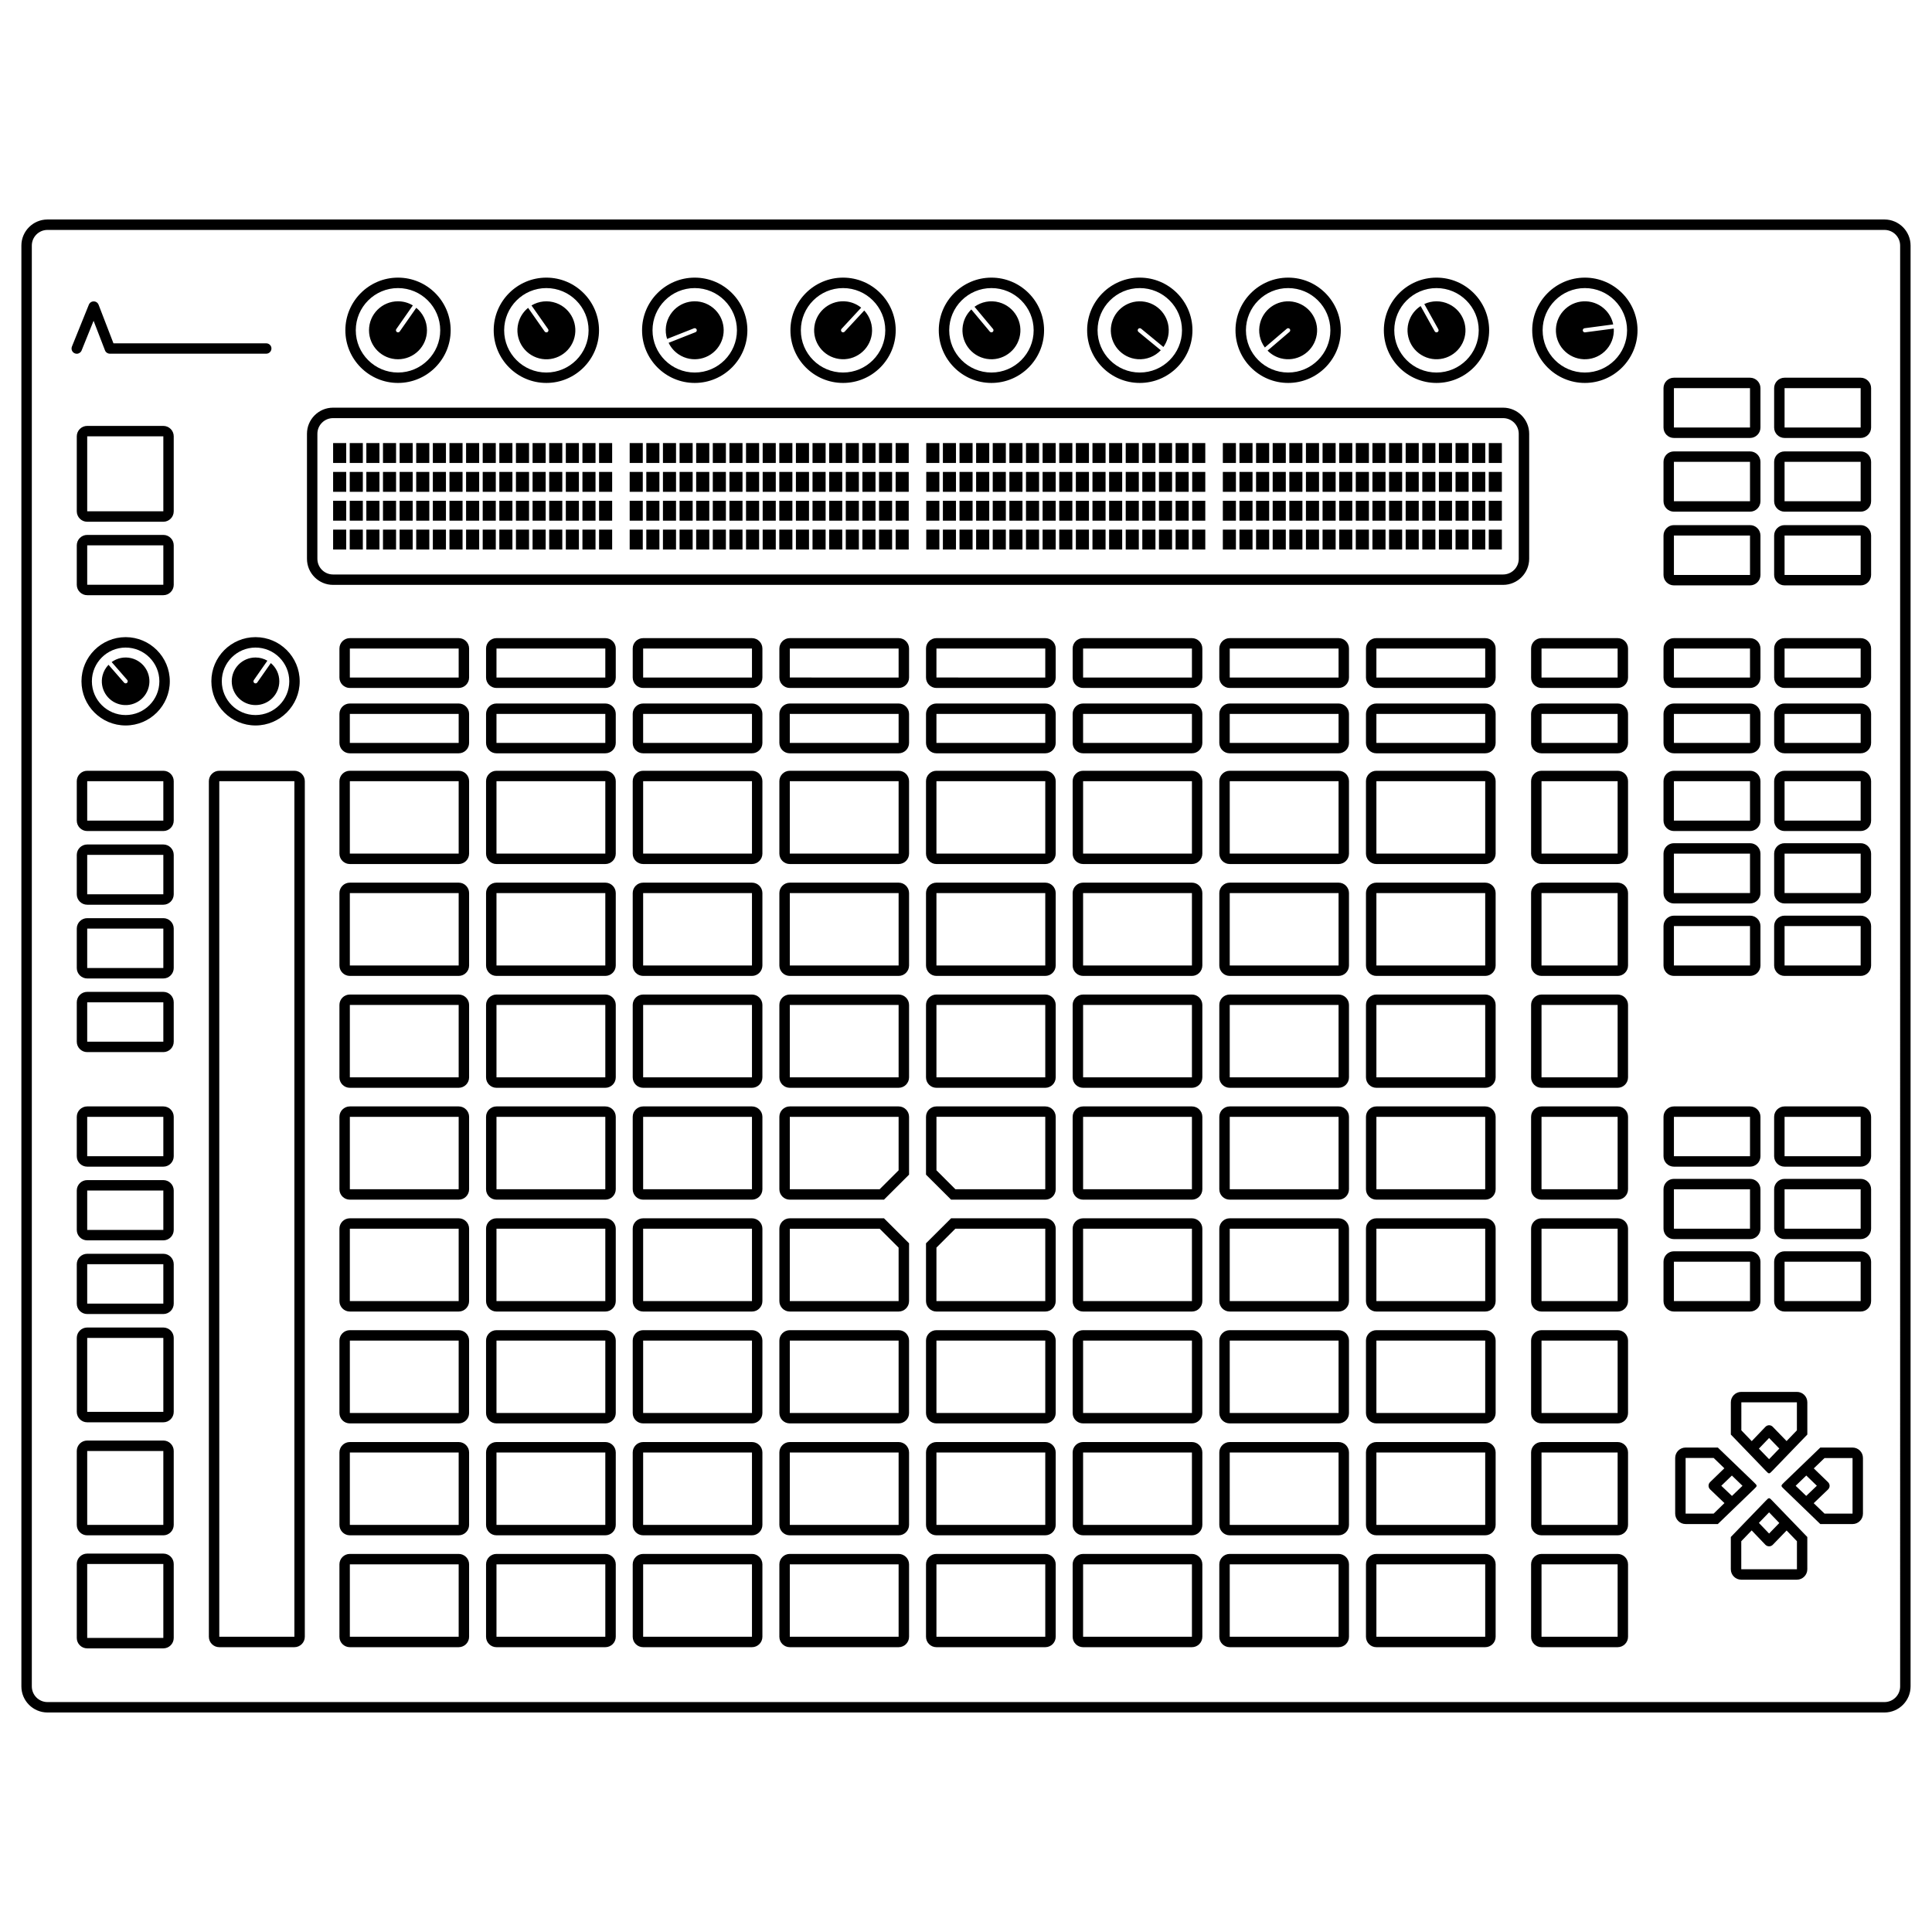 <svg height='300px' width='300px'  fill="#000000" xmlns="http://www.w3.org/2000/svg" xmlns:xlink="http://www.w3.org/1999/xlink" version="1.1" x="0px" y="0px" viewBox="0 0 100 100" enable-background="new 0 0 100 100" xml:space="preserve"><path d="M97.542,88.638H2.457c-0.744,0-1.35-0.605-1.35-1.35V12.711c0-0.745,0.606-1.35,1.35-1.35h95.084  c0.744,0,1.35,0.605,1.35,1.35v74.577C98.891,88.032,98.286,88.638,97.542,88.638L97.542,88.638z M2.457,11.901  c-0.447,0-0.81,0.363-0.81,0.81v74.577c0,0.447,0.363,0.811,0.81,0.811h95.084c0.446,0,0.81-0.363,0.81-0.811V12.711  c0-0.447-0.363-0.81-0.81-0.81H2.457L2.457,11.901z M77.8,30.273H17.238c-0.743,0-1.349-0.605-1.349-1.349v-6.473  c0-0.744,0.606-1.35,1.349-1.35H77.8c0.743,0,1.35,0.605,1.35,1.35v6.473C79.149,29.668,78.543,30.273,77.8,30.273L77.8,30.273z   M17.238,21.642c-0.446,0-0.81,0.363-0.81,0.81v6.473c0,0.446,0.363,0.81,0.81,0.81H77.8c0.446,0,0.81-0.363,0.81-0.81v-6.473  c0-0.447-0.363-0.81-0.81-0.81H17.238L17.238,21.642z M51.316,19.821c-1.502,0-2.725-1.223-2.725-2.726  c0-1.502,1.223-2.725,2.725-2.725c1.503,0,2.725,1.223,2.725,2.725C54.041,18.598,52.819,19.821,51.316,19.821L51.316,19.821z   M51.316,14.911c-1.205,0-2.185,0.98-2.185,2.185c0,1.206,0.98,2.186,2.185,2.186s2.186-0.98,2.186-2.186  C53.502,15.891,52.521,14.911,51.316,14.911L51.316,14.911z M51.71,15.648c-0.454-0.123-0.915-0.024-1.269,0.23l0.958,1.148  c0.038,0.045,0.031,0.113-0.015,0.152c-0.02,0.017-0.043,0.025-0.068,0.025c-0.031,0-0.062-0.013-0.083-0.039l-0.957-1.147  c-0.189,0.183-0.334,0.415-0.407,0.686c-0.217,0.8,0.255,1.623,1.055,1.84c0.799,0.217,1.623-0.256,1.84-1.055  S52.509,15.866,51.71,15.648z M43.637,19.821c-1.503,0-2.725-1.223-2.725-2.726c0-1.502,1.222-2.725,2.725-2.725  c1.502,0,2.725,1.223,2.725,2.725C46.363,18.598,45.139,19.821,43.637,19.821L43.637,19.821z M43.637,14.911  c-1.205,0-2.185,0.98-2.185,2.185c0,1.206,0.979,2.186,2.185,2.186c1.205,0,2.185-0.98,2.185-2.186  C45.822,15.891,44.842,14.911,43.637,14.911L43.637,14.911z M44.733,16.072l-1.016,1.096c-0.021,0.023-0.05,0.035-0.079,0.035  c-0.026,0-0.053-0.01-0.073-0.029c-0.044-0.041-0.047-0.109-0.006-0.153l1.016-1.096c-0.205-0.164-0.453-0.278-0.731-0.317  c-0.82-0.113-1.578,0.461-1.691,1.281c-0.113,0.821,0.46,1.578,1.281,1.691s1.577-0.46,1.691-1.281  C45.187,16.835,45.03,16.391,44.733,16.072z M35.959,19.821c-1.503,0-2.726-1.223-2.726-2.726c0-1.502,1.223-2.725,2.726-2.725  c1.502,0,2.725,1.223,2.725,2.725C38.684,18.598,37.461,19.821,35.959,19.821L35.959,19.821z M35.959,14.911  c-1.206,0-2.185,0.98-2.185,2.185c0,1.206,0.979,2.186,2.185,2.186c1.204,0,2.185-0.98,2.185-2.186  C38.143,15.891,37.163,14.911,35.959,14.911L35.959,14.911z M36.786,15.845c-0.69-0.458-1.622-0.268-2.078,0.422  c-0.259,0.392-0.311,0.861-0.18,1.276l1.391-0.549c0.055-0.022,0.119,0.006,0.14,0.061c0.022,0.056-0.005,0.119-0.061,0.14  l-1.39,0.549c0.113,0.236,0.289,0.446,0.522,0.601c0.69,0.458,1.622,0.269,2.078-0.422C37.666,17.233,37.477,16.302,36.786,15.845z   M28.279,19.821c-1.501,0-2.725-1.223-2.725-2.726c0-1.502,1.223-2.725,2.725-2.725c1.503,0,2.726,1.223,2.726,2.725  C31.005,18.598,29.782,19.821,28.279,19.821L28.279,19.821z M28.279,14.911c-1.204,0-2.184,0.98-2.184,2.185  c0,1.206,0.98,2.186,2.184,2.186c1.206,0,2.186-0.98,2.186-2.186C30.465,15.891,29.485,14.911,28.279,14.911L28.279,14.911z   M28.793,15.687c-0.442-0.161-0.909-0.101-1.283,0.123l0.859,1.225c0.034,0.048,0.022,0.116-0.026,0.15  c-0.019,0.014-0.042,0.02-0.062,0.02c-0.034,0-0.068-0.016-0.089-0.046l-0.857-1.224c-0.204,0.166-0.367,0.385-0.463,0.649  c-0.284,0.778,0.118,1.639,0.896,1.922c0.778,0.284,1.639-0.118,1.922-0.896C29.972,16.83,29.571,15.97,28.793,15.687z M20.6,19.821  c-1.502,0-2.724-1.223-2.724-2.726c0-1.502,1.222-2.725,2.724-2.725c1.503,0,2.726,1.223,2.726,2.725  C23.326,18.598,22.103,19.821,20.6,19.821L20.6,19.821z M20.6,14.911c-1.204,0-2.185,0.98-2.185,2.185  c0,1.206,0.98,2.186,2.185,2.186c1.206,0,2.186-0.98,2.186-2.186C22.786,15.891,21.806,14.911,20.6,14.911L20.6,14.911z   M21.547,15.932l-0.857,1.225c-0.022,0.03-0.055,0.046-0.089,0.046c-0.021,0-0.042-0.006-0.062-0.019  c-0.048-0.035-0.061-0.102-0.026-0.151l0.856-1.225c-0.226-0.135-0.487-0.213-0.769-0.213c-0.828,0-1.5,0.671-1.5,1.5  c0,0.829,0.672,1.5,1.5,1.5c0.829,0,1.5-0.671,1.5-1.5C22.1,16.626,21.885,16.207,21.547,15.932z M13.226,37.55  c-1.26,0-2.286-1.024-2.286-2.286c0-1.26,1.025-2.286,2.286-2.286c1.262,0,2.286,1.026,2.286,2.286  C15.512,36.525,14.488,37.55,13.226,37.55L13.226,37.55z M13.226,33.518c-0.962,0-1.746,0.784-1.746,1.746  c0,0.963,0.783,1.747,1.746,1.747c0.963,0,1.747-0.784,1.747-1.747C14.973,34.302,14.19,33.518,13.226,33.518L13.226,33.518z   M14.018,34.321l-0.703,1.005c-0.021,0.031-0.055,0.046-0.089,0.046c-0.021,0-0.042-0.006-0.062-0.02  c-0.048-0.034-0.061-0.102-0.026-0.15l0.702-1.004c-0.181-0.105-0.39-0.166-0.614-0.166c-0.68,0-1.231,0.552-1.231,1.232  s0.551,1.231,1.231,1.231c0.681,0,1.231-0.551,1.231-1.231C14.458,34.885,14.287,34.547,14.018,34.321z M6.503,37.55  c-1.26,0-2.286-1.024-2.286-2.286c0-1.26,1.026-2.286,2.286-2.286c1.261,0,2.286,1.026,2.286,2.286  C8.789,36.525,7.764,37.55,6.503,37.55L6.503,37.55z M6.503,33.518c-0.963,0-1.747,0.784-1.747,1.746  c0,0.963,0.784,1.747,1.747,1.747c0.962,0,1.746-0.784,1.746-1.747C8.249,34.302,7.466,33.518,6.503,33.518L6.503,33.518z   M6.802,34.069c-0.369-0.092-0.738-0.008-1.023,0.199l0.806,0.925c0.039,0.045,0.034,0.113-0.011,0.152  c-0.02,0.018-0.045,0.026-0.07,0.026c-0.03,0-0.06-0.013-0.081-0.037L5.617,34.41c-0.146,0.15-0.255,0.339-0.31,0.556  c-0.165,0.66,0.237,1.329,0.897,1.493c0.659,0.165,1.329-0.237,1.493-0.896C7.863,34.903,7.462,34.234,6.802,34.069z M58.995,19.821  c-1.502,0-2.725-1.223-2.725-2.726c0-1.502,1.223-2.725,2.725-2.725c1.503,0,2.726,1.223,2.726,2.725  C61.72,18.598,60.498,19.821,58.995,19.821L58.995,19.821z M58.995,14.911c-1.204,0-2.185,0.98-2.185,2.185  c0,1.206,0.98,2.186,2.185,2.186c1.205,0,2.185-0.98,2.185-2.186C61.179,15.891,60.2,14.911,58.995,14.911L58.995,14.911z   M59.112,15.601c-0.826-0.065-1.547,0.552-1.612,1.379c-0.063,0.826,0.553,1.547,1.379,1.611c0.469,0.036,0.903-0.147,1.203-0.462  l-1.155-0.95c-0.046-0.038-0.053-0.105-0.015-0.152c0.037-0.046,0.106-0.053,0.152-0.015l1.154,0.949  c0.151-0.214,0.25-0.469,0.271-0.749C60.555,16.387,59.937,15.665,59.112,15.601z M66.675,19.821c-1.503,0-2.726-1.223-2.726-2.726  c0-1.502,1.223-2.725,2.726-2.725s2.724,1.223,2.724,2.725C69.398,18.598,68.177,19.821,66.675,19.821L66.675,19.821z   M66.675,14.911c-1.205,0-2.186,0.98-2.186,2.185c0,1.206,0.98,2.186,2.186,2.186c1.204,0,2.185-0.98,2.185-2.186  C68.859,15.891,67.879,14.911,66.675,14.911L66.675,14.911z M67.05,15.644c-0.802-0.208-1.62,0.275-1.827,1.077  c-0.117,0.455-0.014,0.915,0.246,1.265l1.136-0.972c0.045-0.039,0.113-0.034,0.151,0.012c0.04,0.044,0.033,0.113-0.011,0.151  l-1.136,0.971c0.184,0.187,0.418,0.329,0.689,0.399c0.802,0.207,1.62-0.275,1.827-1.077C68.334,16.669,67.851,15.851,67.05,15.644z   M74.353,19.821c-1.503,0-2.725-1.223-2.725-2.726c0-1.502,1.222-2.725,2.725-2.725c1.502,0,2.725,1.223,2.725,2.725  C77.078,18.598,75.855,19.821,74.353,19.821L74.353,19.821z M74.353,14.911c-1.206,0-2.186,0.98-2.186,2.185  c0,1.206,0.979,2.186,2.186,2.186c1.204,0,2.186-0.98,2.186-2.186C76.539,15.891,75.557,14.911,74.353,14.911L74.353,14.911z   M75.009,15.747c-0.422-0.206-0.894-0.194-1.288-0.01l0.727,1.306c0.029,0.052,0.011,0.118-0.042,0.146  c-0.016,0.01-0.034,0.014-0.052,0.014c-0.037,0-0.075-0.02-0.095-0.056l-0.727-1.305c-0.22,0.143-0.405,0.344-0.528,0.597  c-0.362,0.745-0.052,1.643,0.693,2.004c0.745,0.363,1.643,0.052,2.005-0.692C76.064,17.007,75.754,16.109,75.009,15.747z   M82.032,19.821c-1.503,0-2.725-1.223-2.725-2.726c0-1.502,1.222-2.725,2.725-2.725c1.502,0,2.726,1.223,2.726,2.725  C84.758,18.598,83.534,19.821,82.032,19.821L82.032,19.821z M82.032,14.911c-1.205,0-2.186,0.98-2.186,2.185  c0,1.206,0.98,2.186,2.186,2.186s2.185-0.98,2.185-2.186C84.217,15.891,83.237,14.911,82.032,14.911L82.032,14.911z M82.032,17.204  c-0.053,0-0.1-0.04-0.107-0.094c-0.008-0.059,0.034-0.113,0.093-0.121l1.481-0.197c-0.053-0.257-0.172-0.503-0.362-0.71  c-0.559-0.611-1.508-0.652-2.118-0.091c-0.61,0.559-0.651,1.508-0.092,2.118s1.508,0.652,2.119,0.092  c0.346-0.317,0.509-0.761,0.483-1.195l-1.483,0.196C82.041,17.203,82.036,17.204,82.032,17.204z M13.781,17.771H5.873l-0.77-1.998  c0-0.001-0.001-0.003-0.002-0.004c-0.004-0.01-0.009-0.019-0.014-0.028c-0.003-0.006-0.006-0.013-0.011-0.02  c-0.005-0.008-0.011-0.014-0.017-0.021s-0.01-0.014-0.016-0.02c-0.006-0.006-0.013-0.011-0.02-0.017  c-0.007-0.005-0.013-0.011-0.021-0.017c-0.006-0.005-0.013-0.007-0.02-0.011c-0.009-0.005-0.018-0.01-0.026-0.014  c-0.002-0.001-0.003-0.001-0.004-0.002c-0.006-0.002-0.012-0.003-0.018-0.005c-0.01-0.003-0.019-0.006-0.029-0.008  c-0.009-0.002-0.017-0.002-0.025-0.003s-0.017-0.002-0.026-0.002c-0.01,0-0.019,0.001-0.028,0.001  c-0.008,0.001-0.017,0.001-0.024,0.003c-0.01,0.001-0.02,0.005-0.029,0.007c-0.006,0.002-0.012,0.002-0.018,0.005  c-0.002,0-0.003,0.001-0.004,0.002c-0.009,0.003-0.018,0.009-0.027,0.013c-0.006,0.004-0.014,0.007-0.021,0.011  c-0.007,0.006-0.014,0.012-0.021,0.017c-0.007,0.005-0.013,0.011-0.02,0.016c-0.006,0.006-0.011,0.013-0.016,0.019  c-0.006,0.007-0.012,0.014-0.018,0.021c-0.004,0.007-0.007,0.014-0.012,0.021c-0.004,0.009-0.01,0.018-0.014,0.027  c-0.001,0.001-0.001,0.003-0.002,0.004l-0.877,2.17c-0.055,0.139,0.011,0.296,0.149,0.352c0.033,0.013,0.068,0.02,0.101,0.02  c0.107,0,0.208-0.064,0.251-0.169l0.62-1.537l0.591,1.533c0,0.001,0.001,0.003,0.001,0.004c0.002,0.004,0.005,0.01,0.007,0.014  c0.005,0.01,0.01,0.021,0.016,0.029c0.002,0.004,0.005,0.008,0.009,0.013c0.006,0.009,0.014,0.018,0.022,0.026  c0.003,0.003,0.006,0.006,0.009,0.009c0.011,0.012,0.023,0.021,0.036,0.03c0,0,0.001,0,0.001,0c0.013,0.009,0.026,0.016,0.041,0.021  c0.004,0.003,0.009,0.004,0.014,0.006c0.011,0.004,0.021,0.008,0.032,0.01c0.004,0,0.009,0.002,0.015,0.004  c0.016,0.002,0.033,0.004,0.048,0.004h0.001h8.093c0.149,0,0.27-0.121,0.27-0.27C14.052,17.893,13.93,17.771,13.781,17.771z   M8.454,40.435v2.039H4.514v-2.039H8.454 M8.454,39.895H4.514c-0.298,0-0.54,0.242-0.54,0.54v2.039c0,0.298,0.242,0.54,0.54,0.54  h3.939c0.297,0,0.539-0.241,0.539-0.54v-2.039C8.993,40.137,8.751,39.895,8.454,39.895L8.454,39.895z M8.454,44.249v2.039H4.514  v-2.039H8.454 M8.454,43.71H4.514c-0.298,0-0.54,0.242-0.54,0.539v2.039c0,0.299,0.242,0.54,0.54,0.54h3.939  c0.297,0,0.539-0.241,0.539-0.54v-2.039C8.993,43.952,8.751,43.71,8.454,43.71L8.454,43.71z M8.454,48.064v2.039H4.514v-2.039H8.454   M8.454,47.524H4.514c-0.298,0-0.54,0.242-0.54,0.541v2.039c0,0.297,0.242,0.541,0.54,0.541h3.939c0.297,0,0.539-0.243,0.539-0.541  v-2.039C8.993,47.766,8.751,47.524,8.454,47.524L8.454,47.524z M8.454,51.879v2.039H4.514v-2.039H8.454 M8.454,51.339H4.514  c-0.298,0-0.54,0.241-0.54,0.54v2.039c0,0.297,0.242,0.539,0.54,0.539h3.939c0.297,0,0.539-0.242,0.539-0.539v-2.039  C8.993,51.58,8.751,51.339,8.454,51.339L8.454,51.339z M8.454,57.807v2.039H4.514v-2.039H8.454 M8.454,57.268H4.514  c-0.298,0-0.54,0.242-0.54,0.539v2.039c0,0.299,0.242,0.54,0.54,0.54h3.939c0.297,0,0.539-0.241,0.539-0.54v-2.039  C8.993,57.51,8.751,57.268,8.454,57.268L8.454,57.268z M8.454,61.622v2.039H4.514v-2.039H8.454 M8.454,61.082H4.514  c-0.298,0-0.54,0.241-0.54,0.54v2.039c0,0.298,0.242,0.539,0.54,0.539h3.939c0.297,0,0.539-0.241,0.539-0.539v-2.039  C8.993,61.323,8.751,61.082,8.454,61.082L8.454,61.082z M8.454,65.436v2.04H4.514v-2.04H8.454 M8.454,64.896H4.514  c-0.298,0-0.54,0.242-0.54,0.539v2.04c0,0.298,0.242,0.539,0.54,0.539h3.939c0.297,0,0.539-0.241,0.539-0.539v-2.04  C8.993,65.139,8.751,64.896,8.454,64.896L8.454,64.896z M96.307,57.807v2.039h-3.938v-2.039H96.307 M96.307,57.268h-3.938  c-0.298,0-0.54,0.242-0.54,0.539v2.039c0,0.299,0.242,0.54,0.54,0.54h3.938c0.298,0,0.541-0.241,0.541-0.54v-2.039  C96.848,57.51,96.605,57.268,96.307,57.268L96.307,57.268z M96.307,61.557v2.039h-3.938v-2.039H96.307 M96.307,61.018h-3.938  c-0.298,0-0.54,0.241-0.54,0.539v2.039c0,0.298,0.242,0.54,0.54,0.54h3.938c0.298,0,0.541-0.242,0.541-0.54v-2.039  C96.848,61.259,96.605,61.018,96.307,61.018L96.307,61.018z M96.307,65.306v2.038h-3.938v-2.038H96.307 M96.307,64.767h-3.938  c-0.298,0-0.54,0.242-0.54,0.539v2.038c0,0.3,0.242,0.541,0.54,0.541h3.938c0.298,0,0.541-0.241,0.541-0.541v-2.038  C96.848,65.009,96.605,64.767,96.307,64.767L96.307,64.767z M90.58,57.807v2.039h-3.938v-2.039H90.58 M90.58,57.268h-3.938  c-0.298,0-0.539,0.242-0.539,0.539v2.039c0,0.299,0.241,0.54,0.539,0.54h3.938c0.3,0,0.541-0.241,0.541-0.54v-2.039  C91.121,57.51,90.88,57.268,90.58,57.268L90.58,57.268z M90.58,61.557v2.039h-3.938v-2.039H90.58 M90.58,61.018h-3.938  c-0.298,0-0.539,0.241-0.539,0.539v2.039c0,0.298,0.241,0.54,0.539,0.54h3.938c0.3,0,0.541-0.242,0.541-0.54v-2.039  C91.121,61.259,90.88,61.018,90.58,61.018L90.58,61.018z M90.58,65.306v2.038h-3.938v-2.038H90.58 M90.58,64.767h-3.938  c-0.298,0-0.539,0.242-0.539,0.539v2.038c0,0.3,0.241,0.541,0.539,0.541h3.938c0.3,0,0.541-0.241,0.541-0.541v-2.038  C91.121,65.009,90.88,64.767,90.58,64.767L90.58,64.767z M96.307,40.435v2.039h-3.938v-2.039H96.307 M96.307,39.895h-3.938  c-0.298,0-0.54,0.242-0.54,0.54v2.039c0,0.298,0.242,0.54,0.54,0.54h3.938c0.298,0,0.541-0.241,0.541-0.54v-2.039  C96.848,40.137,96.605,39.895,96.307,39.895L96.307,39.895z M96.307,44.184v2.039h-3.938v-2.039H96.307 M96.307,43.644h-3.938  c-0.298,0-0.54,0.242-0.54,0.54v2.039c0,0.297,0.242,0.54,0.54,0.54h3.938c0.298,0,0.541-0.242,0.541-0.54v-2.039  C96.848,43.886,96.605,43.644,96.307,43.644L96.307,43.644z M96.307,47.934v2.039h-3.938v-2.039H96.307 M96.307,47.394h-3.938  c-0.298,0-0.54,0.241-0.54,0.54v2.039c0,0.297,0.242,0.54,0.54,0.54h3.938c0.298,0,0.541-0.243,0.541-0.54v-2.039  C96.848,47.635,96.605,47.394,96.307,47.394L96.307,47.394z M90.58,40.435v2.039h-3.938v-2.039H90.58 M90.58,39.895h-3.938  c-0.298,0-0.539,0.242-0.539,0.54v2.039c0,0.298,0.241,0.54,0.539,0.54h3.938c0.3,0,0.541-0.241,0.541-0.54v-2.039  C91.121,40.137,90.88,39.895,90.58,39.895L90.58,39.895z M90.58,44.184v2.039h-3.938v-2.039H90.58 M90.58,43.644h-3.938  c-0.298,0-0.539,0.242-0.539,0.54v2.039c0,0.297,0.241,0.54,0.539,0.54h3.938c0.3,0,0.541-0.242,0.541-0.54v-2.039  C91.121,43.886,90.88,43.644,90.58,43.644L90.58,43.644z M90.58,47.934v2.039h-3.938v-2.039H90.58 M90.58,47.394h-3.938  c-0.298,0-0.539,0.241-0.539,0.54v2.039c0,0.297,0.241,0.54,0.539,0.54h3.938c0.3,0,0.541-0.243,0.541-0.54v-2.039  C91.121,47.635,90.88,47.394,90.58,47.394L90.58,47.394z M96.307,20.09v2.039h-3.938V20.09H96.307 M96.307,19.55h-3.938  c-0.298,0-0.54,0.243-0.54,0.54v2.039c0,0.298,0.242,0.54,0.54,0.54h3.938c0.298,0,0.541-0.242,0.541-0.54V20.09  C96.848,19.793,96.605,19.55,96.307,19.55L96.307,19.55z M96.307,23.905v2.038h-3.938v-2.038H96.307 M96.307,23.365h-3.938  c-0.298,0-0.54,0.242-0.54,0.54v2.038c0,0.298,0.242,0.541,0.54,0.541h3.938c0.298,0,0.541-0.242,0.541-0.541v-2.038  C96.848,23.607,96.605,23.365,96.307,23.365L96.307,23.365z M96.307,27.72v2.039h-3.938V27.72H96.307 M96.307,27.18h-3.938  c-0.298,0-0.54,0.241-0.54,0.54v2.039c0,0.297,0.242,0.54,0.54,0.54h3.938c0.298,0,0.541-0.242,0.541-0.54V27.72  C96.848,27.421,96.605,27.18,96.307,27.18L96.307,27.18z M90.58,20.09v2.039h-3.938V20.09H90.58 M90.58,19.55h-3.938  c-0.298,0-0.539,0.243-0.539,0.54v2.039c0,0.298,0.241,0.54,0.539,0.54h3.938c0.3,0,0.541-0.242,0.541-0.54V20.09  C91.121,19.793,90.88,19.55,90.58,19.55L90.58,19.55z M90.58,23.905v2.038h-3.938v-2.038H90.58 M90.58,23.365h-3.938  c-0.298,0-0.539,0.242-0.539,0.54v2.038c0,0.298,0.241,0.541,0.539,0.541h3.938c0.3,0,0.541-0.242,0.541-0.541v-2.038  C91.121,23.607,90.88,23.365,90.58,23.365L90.58,23.365z M90.58,27.72v2.039h-3.938V27.72H90.58 M90.58,27.18h-3.938  c-0.298,0-0.539,0.241-0.539,0.54v2.039c0,0.297,0.241,0.54,0.539,0.54h3.938c0.3,0,0.541-0.242,0.541-0.54V27.72  C91.121,27.421,90.88,27.18,90.58,27.18L90.58,27.18z M8.454,69.251v3.827H4.514v-3.827H8.454 M8.454,68.712H4.514  c-0.298,0-0.54,0.241-0.54,0.539v3.827c0,0.298,0.242,0.54,0.54,0.54h3.939c0.297,0,0.539-0.242,0.539-0.54v-3.827  C8.993,68.953,8.751,68.712,8.454,68.712L8.454,68.712z M8.454,75.103v3.826H4.514v-3.826H8.454 M8.454,74.562H4.514  c-0.298,0-0.54,0.241-0.54,0.54v3.826c0,0.298,0.242,0.54,0.54,0.54h3.939c0.297,0,0.539-0.242,0.539-0.54v-3.826  C8.993,74.804,8.751,74.562,8.454,74.562L8.454,74.562z M8.454,80.953v3.826H4.514v-3.826H8.454L8.454,80.953 M8.454,80.414H4.514  c-0.298,0-0.54,0.241-0.54,0.539v3.826c0,0.299,0.242,0.54,0.54,0.54h3.939c0.297,0,0.539-0.241,0.539-0.54v-3.826  C8.993,80.655,8.751,80.414,8.454,80.414L8.454,80.414z M15.237,40.435v44.283H11.35V40.435H15.237 M15.237,39.895H11.35  c-0.298,0-0.539,0.242-0.539,0.54v44.283c0,0.298,0.241,0.54,0.539,0.54h3.887c0.298,0,0.54-0.242,0.54-0.54V40.435  C15.777,40.137,15.535,39.895,15.237,39.895L15.237,39.895z M90.58,33.569v1.499h-3.938v-1.499H90.58 M90.58,33.03h-3.938  c-0.298,0-0.539,0.241-0.539,0.54v1.499c0,0.298,0.241,0.54,0.539,0.54h3.938c0.3,0,0.541-0.242,0.541-0.54v-1.499  C91.121,33.271,90.88,33.03,90.58,33.03L90.58,33.03z M83.728,33.569v1.499h-3.939v-1.499H83.728 M83.728,33.03h-3.939  c-0.298,0-0.54,0.241-0.54,0.54v1.499c0,0.298,0.242,0.54,0.54,0.54h3.939c0.297,0,0.539-0.242,0.539-0.54v-1.499  C84.267,33.271,84.025,33.03,83.728,33.03L83.728,33.03z M83.728,36.953v1.499h-3.939v-1.499H83.728 M83.728,36.413h-3.939  c-0.298,0-0.54,0.242-0.54,0.54v1.499c0,0.298,0.242,0.539,0.54,0.539h3.939c0.297,0,0.539-0.241,0.539-0.539v-1.499  C84.267,36.655,84.025,36.413,83.728,36.413L83.728,36.413z M96.307,33.569v1.499h-3.938v-1.499H96.307 M96.307,33.03h-3.938  c-0.298,0-0.54,0.241-0.54,0.54v1.499c0,0.298,0.242,0.54,0.54,0.54h3.938c0.298,0,0.541-0.242,0.541-0.54v-1.499  C96.848,33.271,96.605,33.03,96.307,33.03L96.307,33.03z M90.58,36.953v1.499h-3.938v-1.499H90.58 M90.58,36.413h-3.938  c-0.298,0-0.539,0.242-0.539,0.54v1.499c0,0.298,0.241,0.539,0.539,0.539h3.938c0.3,0,0.541-0.241,0.541-0.539v-1.499  C91.121,36.655,90.88,36.413,90.58,36.413L90.58,36.413z M96.307,36.953v1.499h-3.938v-1.499H96.307 M96.307,36.413h-3.938  c-0.298,0-0.54,0.242-0.54,0.54v1.499c0,0.298,0.242,0.539,0.54,0.539h3.938c0.298,0,0.541-0.241,0.541-0.539v-1.499  C96.848,36.655,96.605,36.413,96.307,36.413L96.307,36.413z M76.874,33.569v1.499h-5.632v-1.499H76.874 M76.874,33.03h-5.632  c-0.299,0-0.54,0.241-0.54,0.54v1.499c0,0.298,0.241,0.54,0.54,0.54h5.632c0.299,0,0.54-0.242,0.54-0.54v-1.499  C77.414,33.271,77.173,33.03,76.874,33.03L76.874,33.03z M23.741,33.569v1.499h-5.633v-1.499H23.741 M23.741,33.03h-5.633  c-0.298,0-0.539,0.241-0.539,0.54v1.499c0,0.298,0.241,0.54,0.539,0.54h5.633c0.298,0,0.54-0.242,0.54-0.54v-1.499  C24.281,33.271,24.039,33.03,23.741,33.03L23.741,33.03z M31.331,33.569v1.499h-5.633v-1.499H31.331 M31.331,33.03h-5.633  c-0.298,0-0.54,0.241-0.54,0.54v1.499c0,0.298,0.242,0.54,0.54,0.54h5.633c0.298,0,0.541-0.242,0.541-0.54v-1.499  C31.872,33.271,31.63,33.03,31.331,33.03L31.331,33.03z M38.922,33.569v1.499h-5.633v-1.499H38.922 M38.922,33.03h-5.633  c-0.298,0-0.54,0.241-0.54,0.54v1.499c0,0.298,0.241,0.54,0.54,0.54h5.633c0.297,0,0.54-0.242,0.54-0.54v-1.499  C39.462,33.271,39.219,33.03,38.922,33.03L38.922,33.03z M46.512,33.569v1.499H40.88v-1.499H46.512 M46.512,33.03H40.88  c-0.298,0-0.54,0.241-0.54,0.54v1.499c0,0.298,0.242,0.54,0.54,0.54h5.633c0.298,0,0.54-0.242,0.54-0.54v-1.499  C47.052,33.271,46.81,33.03,46.512,33.03L46.512,33.03z M54.103,33.569v1.499H48.47v-1.499H54.103 M54.103,33.03H48.47  c-0.298,0-0.54,0.241-0.54,0.54v1.499c0,0.298,0.242,0.54,0.54,0.54h5.633c0.298,0,0.54-0.242,0.54-0.54v-1.499  C54.643,33.271,54.401,33.03,54.103,33.03L54.103,33.03z M61.694,33.569v1.499h-5.633v-1.499H61.694 M61.694,33.03h-5.633  c-0.299,0-0.541,0.241-0.541,0.54v1.499c0,0.298,0.242,0.54,0.541,0.54h5.633c0.297,0,0.539-0.242,0.539-0.54v-1.499  C62.233,33.271,61.991,33.03,61.694,33.03L61.694,33.03z M69.284,33.569v1.499h-5.633v-1.499H69.284 M69.284,33.03h-5.633  c-0.298,0-0.54,0.241-0.54,0.54v1.499c0,0.298,0.242,0.54,0.54,0.54h5.633c0.298,0,0.539-0.242,0.539-0.54v-1.499  C69.823,33.271,69.582,33.03,69.284,33.03L69.284,33.03z M76.874,36.953v1.499h-5.632v-1.499H76.874 M76.874,36.413h-5.632  c-0.299,0-0.54,0.242-0.54,0.54v1.499c0,0.298,0.241,0.539,0.54,0.539h5.632c0.299,0,0.54-0.241,0.54-0.539v-1.499  C77.414,36.655,77.173,36.413,76.874,36.413L76.874,36.413z M23.741,36.953v1.499h-5.633v-1.499H23.741 M23.741,36.413h-5.633  c-0.298,0-0.539,0.242-0.539,0.54v1.499c0,0.298,0.241,0.539,0.539,0.539h5.633c0.298,0,0.54-0.241,0.54-0.539v-1.499  C24.281,36.655,24.039,36.413,23.741,36.413L23.741,36.413z M31.331,36.953v1.499h-5.633v-1.499H31.331 M31.331,36.413h-5.633  c-0.298,0-0.54,0.242-0.54,0.54v1.499c0,0.298,0.242,0.539,0.54,0.539h5.633c0.298,0,0.541-0.241,0.541-0.539v-1.499  C31.872,36.655,31.63,36.413,31.331,36.413L31.331,36.413z M38.922,36.953v1.499h-5.633v-1.499H38.922 M38.922,36.413h-5.633  c-0.298,0-0.54,0.242-0.54,0.54v1.499c0,0.298,0.241,0.539,0.54,0.539h5.633c0.297,0,0.54-0.241,0.54-0.539v-1.499  C39.462,36.655,39.219,36.413,38.922,36.413L38.922,36.413z M46.512,36.953v1.499H40.88v-1.499H46.512 M46.512,36.413H40.88  c-0.298,0-0.54,0.242-0.54,0.54v1.499c0,0.298,0.242,0.539,0.54,0.539h5.633c0.298,0,0.54-0.241,0.54-0.539v-1.499  C47.052,36.655,46.81,36.413,46.512,36.413L46.512,36.413z M54.103,36.953v1.499H48.47v-1.499H54.103 M54.103,36.413H48.47  c-0.298,0-0.54,0.242-0.54,0.54v1.499c0,0.298,0.242,0.539,0.54,0.539h5.633c0.298,0,0.54-0.241,0.54-0.539v-1.499  C54.643,36.655,54.401,36.413,54.103,36.413L54.103,36.413z M61.694,36.953v1.499h-5.633v-1.499H61.694 M61.694,36.413h-5.633  c-0.299,0-0.541,0.242-0.541,0.54v1.499c0,0.298,0.242,0.539,0.541,0.539h5.633c0.297,0,0.539-0.241,0.539-0.539v-1.499  C62.233,36.655,61.991,36.413,61.694,36.413L61.694,36.413z M69.284,36.953v1.499h-5.633v-1.499H69.284 M69.284,36.413h-5.633  c-0.298,0-0.54,0.242-0.54,0.54v1.499c0,0.298,0.242,0.539,0.54,0.539h5.633c0.298,0,0.539-0.241,0.539-0.539v-1.499  C69.823,36.655,69.582,36.413,69.284,36.413L69.284,36.413z M76.874,40.435v3.747h-5.632v-3.747H76.874 M76.874,39.895h-5.632  c-0.299,0-0.54,0.242-0.54,0.54v3.747c0,0.298,0.241,0.54,0.54,0.54h5.632c0.299,0,0.54-0.242,0.54-0.54v-3.747  C77.414,40.137,77.173,39.895,76.874,39.895L76.874,39.895z M69.284,40.435v3.747h-5.633v-3.747H69.284 M69.284,39.895h-5.633  c-0.298,0-0.54,0.242-0.54,0.54v3.747c0,0.298,0.242,0.54,0.54,0.54h5.633c0.298,0,0.539-0.242,0.539-0.54v-3.747  C69.823,40.137,69.582,39.895,69.284,39.895L69.284,39.895z M61.694,40.435v3.747h-5.633v-3.747H61.694 M61.694,39.895h-5.633  c-0.299,0-0.541,0.242-0.541,0.54v3.747c0,0.298,0.242,0.54,0.541,0.54h5.633c0.297,0,0.539-0.242,0.539-0.54v-3.747  C62.233,40.137,61.991,39.895,61.694,39.895L61.694,39.895z M54.103,40.435v3.747H48.47v-3.747H54.103 M54.103,39.895H48.47  c-0.298,0-0.54,0.242-0.54,0.54v3.747c0,0.298,0.242,0.54,0.54,0.54h5.633c0.298,0,0.54-0.242,0.54-0.54v-3.747  C54.643,40.137,54.401,39.895,54.103,39.895L54.103,39.895z M46.512,40.435v3.747H40.88v-3.747H46.512 M46.512,39.895H40.88  c-0.298,0-0.54,0.242-0.54,0.54v3.747c0,0.298,0.242,0.54,0.54,0.54h5.633c0.298,0,0.54-0.242,0.54-0.54v-3.747  C47.052,40.137,46.81,39.895,46.512,39.895L46.512,39.895z M38.922,40.435v3.747h-5.633v-3.747H38.922 M38.922,39.895h-5.633  c-0.298,0-0.54,0.242-0.54,0.54v3.747c0,0.298,0.241,0.54,0.54,0.54h5.633c0.297,0,0.54-0.242,0.54-0.54v-3.747  C39.462,40.137,39.219,39.895,38.922,39.895L38.922,39.895z M31.331,40.435v3.747h-5.633v-3.747H31.331 M31.331,39.895h-5.633  c-0.298,0-0.54,0.242-0.54,0.54v3.747c0,0.298,0.242,0.54,0.54,0.54h5.633c0.298,0,0.541-0.242,0.541-0.54v-3.747  C31.872,40.137,31.63,39.895,31.331,39.895L31.331,39.895z M23.741,40.435v3.747h-5.633v-3.747H23.741 M23.741,39.895h-5.633  c-0.298,0-0.539,0.242-0.539,0.54v3.747c0,0.298,0.241,0.54,0.539,0.54h5.633c0.298,0,0.54-0.242,0.54-0.54v-3.747  C24.281,40.137,24.039,39.895,23.741,39.895L23.741,39.895z M76.874,46.226v3.747h-5.632v-3.747H76.874 M76.874,45.686h-5.632  c-0.299,0-0.54,0.241-0.54,0.54v3.747c0,0.297,0.241,0.54,0.54,0.54h5.632c0.299,0,0.54-0.243,0.54-0.54v-3.747  C77.414,45.927,77.173,45.686,76.874,45.686L76.874,45.686z M69.284,46.226v3.747h-5.633v-3.747H69.284 M69.284,45.686h-5.633  c-0.298,0-0.54,0.241-0.54,0.54v3.747c0,0.297,0.242,0.54,0.54,0.54h5.633c0.298,0,0.539-0.243,0.539-0.54v-3.747  C69.823,45.927,69.582,45.686,69.284,45.686L69.284,45.686z M61.694,46.226v3.747h-5.633v-3.747H61.694 M61.694,45.686h-5.633  c-0.299,0-0.541,0.241-0.541,0.54v3.747c0,0.297,0.242,0.54,0.541,0.54h5.633c0.297,0,0.539-0.243,0.539-0.54v-3.747  C62.233,45.927,61.991,45.686,61.694,45.686L61.694,45.686z M54.103,46.226v3.747H48.47v-3.747H54.103 M54.103,45.686H48.47  c-0.298,0-0.54,0.241-0.54,0.54v3.747c0,0.297,0.242,0.54,0.54,0.54h5.633c0.298,0,0.54-0.243,0.54-0.54v-3.747  C54.643,45.927,54.401,45.686,54.103,45.686L54.103,45.686z M46.512,46.226v3.747H40.88v-3.747H46.512 M46.512,45.686H40.88  c-0.298,0-0.54,0.241-0.54,0.54v3.747c0,0.297,0.242,0.54,0.54,0.54h5.633c0.298,0,0.54-0.243,0.54-0.54v-3.747  C47.052,45.927,46.81,45.686,46.512,45.686L46.512,45.686z M38.922,46.226v3.747h-5.633v-3.747H38.922 M38.922,45.686h-5.633  c-0.298,0-0.54,0.241-0.54,0.54v3.747c0,0.297,0.241,0.54,0.54,0.54h5.633c0.297,0,0.54-0.243,0.54-0.54v-3.747  C39.462,45.927,39.219,45.686,38.922,45.686L38.922,45.686z M31.331,46.226v3.747h-5.633v-3.747H31.331 M31.331,45.686h-5.633  c-0.298,0-0.54,0.241-0.54,0.54v3.747c0,0.297,0.242,0.54,0.54,0.54h5.633c0.298,0,0.541-0.243,0.541-0.54v-3.747  C31.872,45.927,31.63,45.686,31.331,45.686L31.331,45.686z M23.741,46.226v3.747h-5.633v-3.747H23.741 M23.741,45.686h-5.633  c-0.298,0-0.539,0.241-0.539,0.54v3.747c0,0.297,0.241,0.54,0.539,0.54h5.633c0.298,0,0.54-0.243,0.54-0.54v-3.747  C24.281,45.927,24.039,45.686,23.741,45.686L23.741,45.686z M76.874,52.016v3.747h-5.632v-3.747H76.874 M76.874,51.477h-5.632  c-0.299,0-0.54,0.241-0.54,0.539v3.747c0,0.299,0.241,0.541,0.54,0.541h5.632c0.299,0,0.54-0.242,0.54-0.541v-3.747  C77.414,51.718,77.173,51.477,76.874,51.477L76.874,51.477z M69.284,52.016v3.747h-5.633v-3.747H69.284 M69.284,51.477h-5.633  c-0.298,0-0.54,0.241-0.54,0.539v3.747c0,0.299,0.242,0.541,0.54,0.541h5.633c0.298,0,0.539-0.242,0.539-0.541v-3.747  C69.823,51.718,69.582,51.477,69.284,51.477L69.284,51.477z M61.694,52.016v3.747h-5.633v-3.747H61.694 M61.694,51.477h-5.633  c-0.299,0-0.541,0.241-0.541,0.539v3.747c0,0.299,0.242,0.541,0.541,0.541h5.633c0.297,0,0.539-0.242,0.539-0.541v-3.747  C62.233,51.718,61.991,51.477,61.694,51.477L61.694,51.477z M54.103,52.016v3.747H48.47v-3.747H54.103 M54.103,51.477H48.47  c-0.298,0-0.54,0.241-0.54,0.539v3.747c0,0.299,0.242,0.541,0.54,0.541h5.633c0.298,0,0.54-0.242,0.54-0.541v-3.747  C54.643,51.718,54.401,51.477,54.103,51.477L54.103,51.477z M46.512,52.016v3.747H40.88v-3.747H46.512 M46.512,51.477H40.88  c-0.298,0-0.54,0.241-0.54,0.539v3.747c0,0.299,0.242,0.541,0.54,0.541h5.633c0.298,0,0.54-0.242,0.54-0.541v-3.747  C47.052,51.718,46.81,51.477,46.512,51.477L46.512,51.477z M38.922,52.016v3.747h-5.633v-3.747H38.922 M38.922,51.477h-5.633  c-0.298,0-0.54,0.241-0.54,0.539v3.747c0,0.299,0.241,0.541,0.54,0.541h5.633c0.297,0,0.54-0.242,0.54-0.541v-3.747  C39.462,51.718,39.219,51.477,38.922,51.477L38.922,51.477z M31.331,52.016v3.747h-5.633v-3.747H31.331 M31.331,51.477h-5.633  c-0.298,0-0.54,0.241-0.54,0.539v3.747c0,0.299,0.242,0.541,0.54,0.541h5.633c0.298,0,0.541-0.242,0.541-0.541v-3.747  C31.872,51.718,31.63,51.477,31.331,51.477L31.331,51.477z M23.741,52.016v3.747h-5.633v-3.747H23.741 M23.741,51.477h-5.633  c-0.298,0-0.539,0.241-0.539,0.539v3.747c0,0.299,0.241,0.541,0.539,0.541h5.633c0.298,0,0.54-0.242,0.54-0.541v-3.747  C24.281,51.718,24.039,51.477,23.741,51.477L23.741,51.477z M76.874,57.807v3.747h-5.632v-3.747H76.874 M76.874,57.268h-5.632  c-0.299,0-0.54,0.242-0.54,0.539v3.747c0,0.299,0.241,0.54,0.54,0.54h5.632c0.299,0,0.54-0.241,0.54-0.54v-3.747  C77.414,57.51,77.173,57.268,76.874,57.268L76.874,57.268z M69.284,57.807v3.747h-5.633v-3.747H69.284 M69.284,57.268h-5.633  c-0.298,0-0.54,0.242-0.54,0.539v3.747c0,0.299,0.242,0.54,0.54,0.54h5.633c0.298,0,0.539-0.241,0.539-0.54v-3.747  C69.823,57.51,69.582,57.268,69.284,57.268L69.284,57.268z M61.694,57.807v3.747h-5.633v-3.747H61.694 M61.694,57.268h-5.633  c-0.299,0-0.541,0.242-0.541,0.539v3.747c0,0.299,0.242,0.54,0.541,0.54h5.633c0.297,0,0.539-0.241,0.539-0.54v-3.747  C62.233,57.51,61.991,57.268,61.694,57.268L61.694,57.268z M38.922,57.807v3.747h-5.633v-3.747H38.922 M38.922,57.268h-5.633  c-0.298,0-0.54,0.242-0.54,0.539v3.747c0,0.299,0.241,0.54,0.54,0.54h5.633c0.297,0,0.54-0.241,0.54-0.54v-3.747  C39.462,57.51,39.219,57.268,38.922,57.268L38.922,57.268z M31.331,57.807v3.747h-5.633v-3.747H31.331 M31.331,57.268h-5.633  c-0.298,0-0.54,0.242-0.54,0.539v3.747c0,0.299,0.242,0.54,0.54,0.54h5.633c0.298,0,0.541-0.241,0.541-0.54v-3.747  C31.872,57.51,31.63,57.268,31.331,57.268L31.331,57.268z M23.741,57.807v3.747h-5.633v-3.747H23.741 M23.741,57.268h-5.633  c-0.298,0-0.539,0.242-0.539,0.539v3.747c0,0.299,0.241,0.54,0.539,0.54h5.633c0.298,0,0.54-0.241,0.54-0.54v-3.747  C24.281,57.51,24.039,57.268,23.741,57.268L23.741,57.268z M76.874,63.598v3.746h-5.632v-3.746H76.874 M76.874,63.059h-5.632  c-0.299,0-0.54,0.241-0.54,0.539v3.746c0,0.3,0.241,0.541,0.54,0.541h5.632c0.299,0,0.54-0.241,0.54-0.541v-3.746  C77.414,63.3,77.173,63.059,76.874,63.059L76.874,63.059z M69.284,63.598v3.746h-5.633v-3.746H69.284 M69.284,63.059h-5.633  c-0.298,0-0.54,0.241-0.54,0.539v3.746c0,0.3,0.242,0.541,0.54,0.541h5.633c0.298,0,0.539-0.241,0.539-0.541v-3.746  C69.823,63.3,69.582,63.059,69.284,63.059L69.284,63.059z M61.694,63.598v3.746h-5.633v-3.746H61.694 M61.694,63.059h-5.633  c-0.299,0-0.541,0.241-0.541,0.539v3.746c0,0.3,0.242,0.541,0.541,0.541h5.633c0.297,0,0.539-0.241,0.539-0.541v-3.746  C62.233,63.3,61.991,63.059,61.694,63.059L61.694,63.059z M38.922,63.598v3.746h-5.633v-3.746H38.922 M38.922,63.059h-5.633  c-0.298,0-0.54,0.241-0.54,0.539v3.746c0,0.3,0.241,0.541,0.54,0.541h5.633c0.297,0,0.54-0.241,0.54-0.541v-3.746  C39.462,63.3,39.219,63.059,38.922,63.059L38.922,63.059z M31.331,63.598v3.746h-5.633v-3.746H31.331 M31.331,63.059h-5.633  c-0.298,0-0.54,0.241-0.54,0.539v3.746c0,0.3,0.242,0.541,0.54,0.541h5.633c0.298,0,0.541-0.241,0.541-0.541v-3.746  C31.872,63.3,31.63,63.059,31.331,63.059L31.331,63.059z M23.741,63.598v3.746h-5.633v-3.746H23.741 M23.741,63.059h-5.633  c-0.298,0-0.539,0.241-0.539,0.539v3.746c0,0.3,0.241,0.541,0.539,0.541h5.633c0.298,0,0.54-0.241,0.54-0.541v-3.746  C24.281,63.3,24.039,63.059,23.741,63.059L23.741,63.059z M76.874,69.39v3.746h-5.632V69.39H76.874 M76.874,68.85h-5.632  c-0.299,0-0.54,0.241-0.54,0.54v3.746c0,0.298,0.241,0.539,0.54,0.539h5.632c0.299,0,0.54-0.241,0.54-0.539V69.39  C77.414,69.091,77.173,68.85,76.874,68.85L76.874,68.85z M69.284,69.39v3.746h-5.633V69.39H69.284 M69.284,68.85h-5.633  c-0.298,0-0.54,0.241-0.54,0.54v3.746c0,0.298,0.242,0.539,0.54,0.539h5.633c0.298,0,0.539-0.241,0.539-0.539V69.39  C69.823,69.091,69.582,68.85,69.284,68.85L69.284,68.85z M61.694,69.39v3.746h-5.633V69.39H61.694 M61.694,68.85h-5.633  c-0.299,0-0.541,0.241-0.541,0.54v3.746c0,0.298,0.242,0.539,0.541,0.539h5.633c0.297,0,0.539-0.241,0.539-0.539V69.39  C62.233,69.091,61.991,68.85,61.694,68.85L61.694,68.85z M54.103,69.39v3.746H48.47V69.39H54.103 M54.103,68.85H48.47  c-0.298,0-0.54,0.241-0.54,0.54v3.746c0,0.298,0.242,0.539,0.54,0.539h5.633c0.298,0,0.54-0.241,0.54-0.539V69.39  C54.643,69.091,54.401,68.85,54.103,68.85L54.103,68.85z M46.512,69.39v3.746H40.88V69.39H46.512 M46.512,68.85H40.88  c-0.298,0-0.54,0.241-0.54,0.54v3.746c0,0.298,0.242,0.539,0.54,0.539h5.633c0.298,0,0.54-0.241,0.54-0.539V69.39  C47.052,69.091,46.81,68.85,46.512,68.85L46.512,68.85z M38.922,69.39v3.746h-5.633V69.39H38.922 M38.922,68.85h-5.633  c-0.298,0-0.54,0.241-0.54,0.54v3.746c0,0.298,0.241,0.539,0.54,0.539h5.633c0.297,0,0.54-0.241,0.54-0.539V69.39  C39.462,69.091,39.219,68.85,38.922,68.85L38.922,68.85z M31.331,69.39v3.746h-5.633V69.39H31.331 M31.331,68.85h-5.633  c-0.298,0-0.54,0.241-0.54,0.54v3.746c0,0.298,0.242,0.539,0.54,0.539h5.633c0.298,0,0.541-0.241,0.541-0.539V69.39  C31.872,69.091,31.63,68.85,31.331,68.85L31.331,68.85z M23.741,69.39v3.746h-5.633V69.39H23.741 M23.741,68.85h-5.633  c-0.298,0-0.539,0.241-0.539,0.54v3.746c0,0.298,0.241,0.539,0.539,0.539h5.633c0.298,0,0.54-0.241,0.54-0.539V69.39  C24.281,69.091,24.039,68.85,23.741,68.85L23.741,68.85z M76.874,75.18v3.747h-5.632V75.18H76.874 M76.874,74.64h-5.632  c-0.299,0-0.54,0.242-0.54,0.54v3.747c0,0.298,0.241,0.54,0.54,0.54h5.632c0.299,0,0.54-0.242,0.54-0.54V75.18  C77.414,74.882,77.173,74.64,76.874,74.64L76.874,74.64z M69.284,75.18v3.747h-5.633V75.18H69.284 M69.284,74.64h-5.633  c-0.298,0-0.54,0.242-0.54,0.54v3.747c0,0.298,0.242,0.54,0.54,0.54h5.633c0.298,0,0.539-0.242,0.539-0.54V75.18  C69.823,74.882,69.582,74.64,69.284,74.64L69.284,74.64z M61.694,75.18v3.747h-5.633V75.18H61.694 M61.694,74.64h-5.633  c-0.299,0-0.541,0.242-0.541,0.54v3.747c0,0.298,0.242,0.54,0.541,0.54h5.633c0.297,0,0.539-0.242,0.539-0.54V75.18  C62.233,74.882,61.991,74.64,61.694,74.64L61.694,74.64z M54.103,75.18v3.747H48.47V75.18H54.103 M54.103,74.64H48.47  c-0.298,0-0.54,0.242-0.54,0.54v3.747c0,0.298,0.242,0.54,0.54,0.54h5.633c0.298,0,0.54-0.242,0.54-0.54V75.18  C54.643,74.882,54.401,74.64,54.103,74.64L54.103,74.64z M46.512,75.18v3.747H40.88V75.18H46.512 M46.512,74.64H40.88  c-0.298,0-0.54,0.242-0.54,0.54v3.747c0,0.298,0.242,0.54,0.54,0.54h5.633c0.298,0,0.54-0.242,0.54-0.54V75.18  C47.052,74.882,46.81,74.64,46.512,74.64L46.512,74.64z M38.922,75.18v3.747h-5.633V75.18H38.922 M38.922,74.64h-5.633  c-0.298,0-0.54,0.242-0.54,0.54v3.747c0,0.298,0.241,0.54,0.54,0.54h5.633c0.297,0,0.54-0.242,0.54-0.54V75.18  C39.462,74.882,39.219,74.64,38.922,74.64L38.922,74.64z M31.331,75.18v3.747h-5.633V75.18H31.331 M31.331,74.64h-5.633  c-0.298,0-0.54,0.242-0.54,0.54v3.747c0,0.298,0.242,0.54,0.54,0.54h5.633c0.298,0,0.541-0.242,0.541-0.54V75.18  C31.872,74.882,31.63,74.64,31.331,74.64L31.331,74.64z M23.741,75.18v3.747h-5.633V75.18H23.741 M23.741,74.64h-5.633  c-0.298,0-0.539,0.242-0.539,0.54v3.747c0,0.298,0.241,0.54,0.539,0.54h5.633c0.298,0,0.54-0.242,0.54-0.54V75.18  C24.281,74.882,24.039,74.64,23.741,74.64L23.741,74.64z M76.874,80.971v3.747h-5.632v-3.747H76.874L76.874,80.971 M76.874,80.431  h-5.632c-0.299,0-0.54,0.242-0.54,0.54v3.747c0,0.298,0.241,0.54,0.54,0.54h5.632c0.299,0,0.54-0.242,0.54-0.54v-3.747  C77.414,80.673,77.173,80.431,76.874,80.431L76.874,80.431z M69.284,80.971v3.747h-5.633v-3.747H69.284L69.284,80.971   M69.284,80.431h-5.633c-0.298,0-0.54,0.242-0.54,0.54v3.747c0,0.298,0.242,0.54,0.54,0.54h5.633c0.298,0,0.539-0.242,0.539-0.54  v-3.747C69.823,80.673,69.582,80.431,69.284,80.431L69.284,80.431z M61.694,80.971v3.747h-5.633v-3.747H61.694L61.694,80.971   M61.694,80.431h-5.633c-0.299,0-0.541,0.242-0.541,0.54v3.747c0,0.298,0.242,0.54,0.541,0.54h5.633c0.297,0,0.539-0.242,0.539-0.54  v-3.747C62.233,80.673,61.991,80.431,61.694,80.431L61.694,80.431z M54.103,80.971v3.747H48.47v-3.747H54.103L54.103,80.971   M54.103,80.431H48.47c-0.298,0-0.54,0.242-0.54,0.54v3.747c0,0.298,0.242,0.54,0.54,0.54h5.633c0.298,0,0.54-0.242,0.54-0.54  v-3.747C54.643,80.673,54.401,80.431,54.103,80.431L54.103,80.431z M46.512,80.971v3.747H40.88v-3.747H46.512L46.512,80.971   M46.512,80.431H40.88c-0.298,0-0.54,0.242-0.54,0.54v3.747c0,0.298,0.242,0.54,0.54,0.54h5.633c0.298,0,0.54-0.242,0.54-0.54  v-3.747C47.052,80.673,46.81,80.431,46.512,80.431L46.512,80.431z M38.922,80.971v3.747h-5.633v-3.747H38.922L38.922,80.971   M38.922,80.431h-5.633c-0.298,0-0.54,0.242-0.54,0.54v3.747c0,0.298,0.241,0.54,0.54,0.54h5.633c0.297,0,0.54-0.242,0.54-0.54  v-3.747C39.462,80.673,39.219,80.431,38.922,80.431L38.922,80.431z M31.331,80.971v3.747h-5.633v-3.747H31.331L31.331,80.971   M31.331,80.431h-5.633c-0.298,0-0.54,0.242-0.54,0.54v3.747c0,0.298,0.242,0.54,0.54,0.54h5.633c0.298,0,0.541-0.242,0.541-0.54  v-3.747C31.872,80.673,31.63,80.431,31.331,80.431L31.331,80.431z M23.741,80.971v3.747h-5.633v-3.747H23.741L23.741,80.971   M23.741,80.431h-5.633c-0.298,0-0.539,0.242-0.539,0.54v3.747c0,0.298,0.241,0.54,0.539,0.54h5.633c0.298,0,0.54-0.242,0.54-0.54  v-3.747C24.281,80.673,24.039,80.431,23.741,80.431L23.741,80.431z M83.728,40.435v3.747h-3.939v-3.747H83.728 M83.728,39.895  h-3.939c-0.298,0-0.54,0.242-0.54,0.54v3.747c0,0.298,0.242,0.54,0.54,0.54h3.939c0.297,0,0.539-0.242,0.539-0.54v-3.747  C84.267,40.137,84.025,39.895,83.728,39.895L83.728,39.895z M83.728,46.226v3.747h-3.939v-3.747H83.728 M83.728,45.686h-3.939  c-0.298,0-0.54,0.241-0.54,0.54v3.747c0,0.297,0.242,0.54,0.54,0.54h3.939c0.297,0,0.539-0.243,0.539-0.54v-3.747  C84.267,45.927,84.025,45.686,83.728,45.686L83.728,45.686z M83.728,52.016v3.747h-3.939v-3.747H83.728 M83.728,51.477h-3.939  c-0.298,0-0.54,0.241-0.54,0.539v3.747c0,0.299,0.242,0.541,0.54,0.541h3.939c0.297,0,0.539-0.242,0.539-0.541v-3.747  C84.267,51.718,84.025,51.477,83.728,51.477L83.728,51.477z M83.728,57.807v3.747h-3.939v-3.747H83.728 M83.728,57.268h-3.939  c-0.298,0-0.54,0.242-0.54,0.539v3.747c0,0.299,0.242,0.54,0.54,0.54h3.939c0.297,0,0.539-0.241,0.539-0.54v-3.747  C84.267,57.51,84.025,57.268,83.728,57.268L83.728,57.268z M83.728,63.598v3.746h-3.939v-3.746H83.728 M83.728,63.059h-3.939  c-0.298,0-0.54,0.241-0.54,0.539v3.746c0,0.3,0.242,0.541,0.54,0.541h3.939c0.297,0,0.539-0.241,0.539-0.541v-3.746  C84.267,63.3,84.025,63.059,83.728,63.059L83.728,63.059z M83.728,69.39v3.746h-3.939V69.39H83.728 M83.728,68.85h-3.939  c-0.298,0-0.54,0.241-0.54,0.54v3.746c0,0.298,0.242,0.539,0.54,0.539h3.939c0.297,0,0.539-0.241,0.539-0.539V69.39  C84.267,69.091,84.025,68.85,83.728,68.85L83.728,68.85z M83.728,75.18v3.747h-3.939V75.18H83.728 M83.728,74.64h-3.939  c-0.298,0-0.54,0.242-0.54,0.54v3.747c0,0.298,0.242,0.54,0.54,0.54h3.939c0.297,0,0.539-0.242,0.539-0.54V75.18  C84.267,74.882,84.025,74.64,83.728,74.64L83.728,74.64z M83.728,80.971v3.747h-3.939v-3.747H83.728L83.728,80.971 M83.728,80.431  h-3.939c-0.298,0-0.54,0.242-0.54,0.54v3.747c0,0.298,0.242,0.54,0.54,0.54h3.939c0.297,0,0.539-0.242,0.539-0.54v-3.747  C84.267,80.673,84.025,80.431,83.728,80.431L83.728,80.431z M91.567,76.26c0.044,0,0.088-0.046,0.175-0.137  c0.479-0.494,1.805-1.871,1.805-1.871v-1.668c0-0.299-0.241-0.54-0.54-0.54h-2.879c-0.299,0-0.54,0.241-0.54,0.54v1.668  c0,0,1.298,1.347,1.804,1.871C91.478,76.214,91.523,76.26,91.567,76.26z M91.567,75.527c-0.155-0.161-0.34-0.352-0.527-0.546  l0.528-0.551l0.529,0.547C91.907,75.175,91.72,75.367,91.567,75.527z M90.128,72.584h2.879v1.45  c-0.126,0.131-0.32,0.332-0.534,0.555l-0.712-0.734c-0.001-0.003-0.002-0.003-0.003-0.005c-0.001-0.001-0.003-0.002-0.004-0.004  c-0.005-0.005-0.013-0.009-0.019-0.014c-0.006-0.007-0.013-0.012-0.021-0.017s-0.016-0.009-0.024-0.014  c-0.007-0.004-0.015-0.008-0.022-0.011c-0.009-0.003-0.018-0.005-0.026-0.008c-0.008-0.002-0.015-0.005-0.023-0.007  s-0.019-0.002-0.028-0.003c-0.008-0.001-0.016-0.002-0.022-0.002c-0.01,0-0.02,0.001-0.028,0.003c-0.008,0-0.017,0-0.023,0.002  c-0.009,0.002-0.019,0.006-0.027,0.008c-0.007,0.002-0.016,0.004-0.022,0.008c-0.008,0.003-0.018,0.008-0.025,0.013  c-0.007,0.004-0.016,0.008-0.021,0.011c-0.008,0.006-0.016,0.012-0.022,0.019c-0.006,0.004-0.011,0.008-0.017,0.013  c-0.002,0.001-0.003,0.003-0.004,0.004s-0.003,0.003-0.004,0.004l-0.706,0.738c-0.216-0.225-0.411-0.428-0.538-0.559V72.584z   M91.567,77.547c-0.044,0-0.089,0.046-0.176,0.137c-0.506,0.523-1.804,1.871-1.804,1.871v1.669c0,0.298,0.241,0.54,0.54,0.54h2.879  c0.299,0,0.54-0.242,0.54-0.54v-1.669c0,0-1.326-1.377-1.805-1.871C91.655,77.593,91.611,77.547,91.567,77.547z M91.567,78.279  c0.153,0.159,0.34,0.353,0.53,0.55l-0.529,0.547l-0.528-0.551C91.227,78.631,91.412,78.439,91.567,78.279z M93.007,81.224h-2.879  v-1.451c0.127-0.132,0.322-0.333,0.538-0.559l0.706,0.738c0.001,0.001,0.003,0.002,0.004,0.004c0.001,0.001,0.002,0.002,0.004,0.004  c0.007,0.006,0.014,0.011,0.02,0.017c0.006,0.004,0.013,0.009,0.02,0.014c0.008,0.006,0.019,0.011,0.027,0.016  c0.007,0.003,0.014,0.007,0.02,0.01c0.01,0.004,0.021,0.007,0.033,0.01c0.006,0.002,0.011,0.004,0.017,0.005  c0.018,0.003,0.034,0.005,0.052,0.005c0.017,0,0.035-0.002,0.051-0.005c0.005-0.001,0.012-0.003,0.017-0.005  c0.011-0.002,0.022-0.005,0.033-0.01c0.007-0.003,0.013-0.006,0.019-0.01c0.009-0.004,0.02-0.009,0.028-0.016  c0.006-0.004,0.013-0.008,0.018-0.013c0.007-0.005,0.015-0.011,0.021-0.018c0.001-0.001,0.003-0.002,0.004-0.004  c0.001-0.001,0.002-0.002,0.003-0.003l0.712-0.735c0.214,0.224,0.408,0.424,0.534,0.555V81.224z M90.787,76.728  c-0.494-0.477-1.872-1.803-1.872-1.803h-1.668c-0.298,0-0.54,0.241-0.54,0.539v2.879c0,0.299,0.242,0.541,0.54,0.541h1.668  c0,0,1.348-1.299,1.872-1.806C90.968,76.904,90.968,76.904,90.787,76.728z M88.699,78.343h-1.452v-2.879h1.452  c0.13,0.126,0.33,0.319,0.553,0.534l-0.734,0.712c-0.001,0.001-0.002,0.002-0.003,0.004c-0.002,0.001-0.003,0.002-0.004,0.003  c-0.005,0.005-0.01,0.011-0.014,0.017c-0.006,0.008-0.013,0.015-0.018,0.022c-0.005,0.007-0.009,0.015-0.012,0.021  c-0.005,0.01-0.009,0.018-0.014,0.026c-0.003,0.007-0.005,0.015-0.007,0.022c-0.003,0.01-0.005,0.018-0.006,0.026  c-0.002,0.009-0.003,0.017-0.004,0.026c0,0.008-0.002,0.017-0.002,0.025c0,0.008,0.002,0.017,0.003,0.025s0.001,0.017,0.003,0.026  c0.001,0.008,0.004,0.017,0.007,0.025c0.002,0.008,0.004,0.016,0.007,0.023c0.004,0.009,0.009,0.018,0.014,0.024  c0.003,0.008,0.007,0.016,0.011,0.022c0.007,0.008,0.013,0.015,0.019,0.022c0.004,0.006,0.009,0.012,0.014,0.016  c0.001,0.002,0.002,0.002,0.003,0.005c0.002,0.001,0.003,0.002,0.004,0.004l0.738,0.706C89.031,78.021,88.83,78.216,88.699,78.343z   M89.646,77.429l-0.552-0.526l0.548-0.529c0.196,0.19,0.39,0.376,0.549,0.531C90.031,77.059,89.84,77.243,89.646,77.429z   M95.887,74.925h-1.668c0,0-1.378,1.326-1.872,1.803c-0.182,0.177-0.182,0.177,0,0.351c0.523,0.507,1.872,1.806,1.872,1.806h1.668  c0.298,0,0.539-0.242,0.539-0.541v-2.879C96.427,75.166,96.185,74.925,95.887,74.925z M93.493,76.373l0.547,0.529l-0.551,0.526  c-0.194-0.186-0.386-0.37-0.546-0.524C93.103,76.749,93.296,76.563,93.493,76.373z M95.887,78.343h-1.451  c-0.132-0.127-0.334-0.322-0.559-0.538l0.738-0.706c0.001-0.002,0.002-0.003,0.004-0.004c0-0.003,0.003-0.003,0.004-0.005  c0.005-0.004,0.008-0.01,0.013-0.016c0.006-0.008,0.013-0.015,0.018-0.022c0.005-0.007,0.008-0.015,0.012-0.022  c0.006-0.007,0.011-0.016,0.014-0.024c0.002-0.008,0.004-0.016,0.007-0.023c0.003-0.009,0.005-0.018,0.007-0.025  c0.002-0.01,0.002-0.018,0.004-0.026c0.001-0.009,0.002-0.018,0.002-0.025c0-0.009-0.001-0.018-0.002-0.025  c-0.002-0.01-0.002-0.018-0.004-0.026c-0.001-0.009-0.004-0.017-0.006-0.026c-0.003-0.008-0.005-0.016-0.008-0.022  c-0.003-0.009-0.007-0.017-0.013-0.026c-0.004-0.007-0.007-0.015-0.012-0.021c-0.005-0.008-0.012-0.015-0.018-0.022  c-0.005-0.006-0.008-0.012-0.013-0.017c-0.001-0.001-0.002-0.002-0.005-0.003c-0.001-0.002-0.002-0.003-0.003-0.004l-0.735-0.712  c0.223-0.215,0.423-0.408,0.555-0.534h1.451V78.343z M30.824,25.919h-0.677v1.029h0.677V25.919z M31.685,25.919h-0.678v1.029h0.678  V25.919z M31.685,24.427h-0.678v1.029h0.678V24.427z M31.685,22.933h-0.678v1.029h0.678V22.933z M31.685,27.414h-0.678v1.029h0.678  V27.414z M29.964,25.919h-0.677v1.029h0.677V25.919z M29.104,25.919h-0.678v1.029h0.678V25.919z M28.244,25.919h-0.678v1.029h0.678  V25.919z M27.383,25.919h-0.678v1.029h0.678V25.919z M26.523,25.919h-0.678v1.029h0.678V25.919z M25.662,25.919h-0.677v1.029h0.677  V25.919z M24.802,25.919h-0.678v1.029h0.678V25.919z M23.942,25.919h-0.678v1.029h0.678V25.919z M23.082,25.919h-0.678v1.029h0.678  V25.919z M22.221,25.919h-0.678v1.029h0.678V25.919z M21.361,25.919h-0.677v1.029h0.677V25.919z M20.5,25.919h-0.677v1.029H20.5  V25.919z M19.64,25.919h-0.678v1.029h0.678V25.919z M18.78,25.919h-0.678v1.029h0.678V25.919z M17.92,25.919h-0.678v1.029h0.678  V25.919z M30.824,24.427h-0.677v1.029h0.677V24.427z M29.964,24.427h-0.677v1.029h0.677V24.427z M29.104,24.427h-0.678v1.029h0.678  V24.427z M28.244,24.427h-0.678v1.029h0.678V24.427z M27.383,24.427h-0.678v1.029h0.678V24.427z M26.523,24.427h-0.678v1.029h0.678  V24.427z M25.662,24.427h-0.677v1.029h0.677V24.427z M24.802,24.427h-0.678v1.029h0.678V24.427z M23.942,24.427h-0.678v1.029h0.678  V24.427z M23.082,24.427h-0.678v1.029h0.678V24.427z M22.221,24.427h-0.678v1.029h0.678V24.427z M21.361,24.427h-0.677v1.029h0.677  V24.427z M20.5,24.427h-0.677v1.029H20.5V24.427z M19.64,24.427h-0.678v1.029h0.678V24.427z M18.78,24.427h-0.678v1.029h0.678  V24.427z M17.92,24.427h-0.678v1.029h0.678V24.427z M30.824,27.414h-0.677v1.029h0.677V27.414z M29.964,27.414h-0.677v1.029h0.677  V27.414z M29.104,27.414h-0.678v1.029h0.678V27.414z M28.244,27.414h-0.678v1.029h0.678V27.414z M27.383,27.414h-0.678v1.029h0.678  V27.414z M26.523,27.414h-0.678v1.029h0.678V27.414z M25.662,27.414h-0.677v1.029h0.677V27.414z M24.802,27.414h-0.678v1.029h0.678  V27.414z M23.942,27.414h-0.678v1.029h0.678V27.414z M23.082,27.414h-0.678v1.029h0.678V27.414z M22.221,27.414h-0.678v1.029h0.678  V27.414z M21.361,27.414h-0.677v1.029h0.677V27.414z M20.5,27.414h-0.677v1.029H20.5V27.414z M19.64,27.414h-0.678v1.029h0.678  V27.414z M18.78,27.414h-0.678v1.029h0.678V27.414z M17.92,27.414h-0.678v1.029h0.678V27.414z M30.824,22.933h-0.677v1.029h0.677  V22.933z M29.964,22.933h-0.677v1.029h0.677V22.933z M29.104,22.933h-0.678v1.029h0.678V22.933z M28.244,22.933h-0.678v1.029h0.678  V22.933z M27.383,22.933h-0.678v1.029h0.678V22.933z M26.523,22.933h-0.678v1.029h0.678V22.933z M25.662,22.933h-0.677v1.029h0.677  V22.933z M24.802,22.933h-0.678v1.029h0.678V22.933z M23.942,22.933h-0.678v1.029h0.678V22.933z M23.082,22.933h-0.678v1.029h0.678  V22.933z M22.221,22.933h-0.678v1.029h0.678V22.933z M21.361,22.933h-0.677v1.029h0.677V22.933z M20.5,22.933h-0.677v1.029H20.5  V22.933z M19.64,22.933h-0.678v1.029h0.678V22.933z M18.78,22.933h-0.678v1.029h0.678V22.933z M17.92,22.933h-0.678v1.029h0.678  V22.933z M46.176,25.919h-0.678v1.029h0.678V25.919z M47.036,25.919h-0.678v1.029h0.678V25.919z M47.036,24.427h-0.678v1.029h0.678  V24.427z M47.036,22.933h-0.678v1.029h0.678V22.933z M47.036,27.414h-0.678v1.029h0.678V27.414z M45.316,25.919h-0.678v1.029h0.678  V25.919z M44.455,25.919h-0.678v1.029h0.678V25.919z M43.594,25.919h-0.677v1.029h0.677V25.919z M42.734,25.919h-0.678v1.029h0.678  V25.919z M41.874,25.919h-0.678v1.029h0.678V25.919z M41.014,25.919h-0.678v1.029h0.678V25.919z M40.154,25.919h-0.678v1.029h0.678  V25.919z M39.292,25.919h-0.678v1.029h0.678V25.919z M38.432,25.919h-0.677v1.029h0.677V25.919z M37.572,25.919h-0.678v1.029h0.678  V25.919z M36.712,25.919h-0.678v1.029h0.678V25.919z M35.852,25.919h-0.678v1.029h0.678V25.919z M34.991,25.919h-0.677v1.029h0.677  V25.919z M34.13,25.919h-0.677v1.029h0.677V25.919z M33.27,25.919h-0.678v1.029h0.678V25.919z M46.176,24.427h-0.678v1.029h0.678  V24.427z M45.316,24.427h-0.678v1.029h0.678V24.427z M44.455,24.427h-0.678v1.029h0.678V24.427z M43.594,24.427h-0.677v1.029h0.677  V24.427z M42.734,24.427h-0.678v1.029h0.678V24.427z M41.874,24.427h-0.678v1.029h0.678V24.427z M41.014,24.427h-0.678v1.029h0.678  V24.427z M40.154,24.427h-0.678v1.029h0.678V24.427z M39.292,24.427h-0.678v1.029h0.678V24.427z M38.432,24.427h-0.677v1.029h0.677  V24.427z M37.572,24.427h-0.678v1.029h0.678V24.427z M36.712,24.427h-0.678v1.029h0.678V24.427z M35.852,24.427h-0.678v1.029h0.678  V24.427z M34.991,24.427h-0.677v1.029h0.677V24.427z M34.13,24.427h-0.677v1.029h0.677V24.427z M33.27,24.427h-0.678v1.029h0.678  V24.427z M46.176,27.414h-0.678v1.029h0.678V27.414z M45.316,27.414h-0.678v1.029h0.678V27.414z M44.455,27.414h-0.678v1.029h0.678  V27.414z M43.594,27.414h-0.677v1.029h0.677V27.414z M42.734,27.414h-0.678v1.029h0.678V27.414z M41.874,27.414h-0.678v1.029h0.678  V27.414z M41.014,27.414h-0.678v1.029h0.678V27.414z M40.154,27.414h-0.678v1.029h0.678V27.414z M39.292,27.414h-0.678v1.029h0.678  V27.414z M38.432,27.414h-0.677v1.029h0.677V27.414z M37.572,27.414h-0.678v1.029h0.678V27.414z M36.712,27.414h-0.678v1.029h0.678  V27.414z M35.852,27.414h-0.678v1.029h0.678V27.414z M34.991,27.414h-0.677v1.029h0.677V27.414z M34.13,27.414h-0.677v1.029h0.677  V27.414z M33.27,27.414h-0.678v1.029h0.678V27.414z M46.176,22.933h-0.678v1.029h0.678V22.933z M45.316,22.933h-0.678v1.029h0.678  V22.933z M44.455,22.933h-0.678v1.029h0.678V22.933z M43.594,22.933h-0.677v1.029h0.677V22.933z M42.734,22.933h-0.678v1.029h0.678  V22.933z M41.874,22.933h-0.678v1.029h0.678V22.933z M41.014,22.933h-0.678v1.029h0.678V22.933z M40.154,22.933h-0.678v1.029h0.678  V22.933z M39.292,22.933h-0.678v1.029h0.678V22.933z M38.432,22.933h-0.677v1.029h0.677V22.933z M37.572,22.933h-0.678v1.029h0.678  V22.933z M36.712,22.933h-0.678v1.029h0.678V22.933z M35.852,22.933h-0.678v1.029h0.678V22.933z M34.991,22.933h-0.677v1.029h0.677  V22.933z M34.13,22.933h-0.677v1.029h0.677V22.933z M33.27,22.933h-0.678v1.029h0.678V22.933z M61.526,25.919h-0.678v1.029h0.678  V25.919z M62.385,25.919h-0.677v1.029h0.677V25.919z M62.385,24.427h-0.677v1.029h0.677V24.427z M62.385,22.933h-0.677v1.029h0.677  V22.933z M62.385,27.414h-0.677v1.029h0.677V27.414z M60.666,25.919h-0.678v1.029h0.678V25.919z M59.806,25.919h-0.68v1.029h0.68  V25.919z M58.945,25.919h-0.678v1.029h0.678V25.919z M58.084,25.919h-0.677v1.029h0.677V25.919z M57.224,25.919h-0.678v1.029h0.678  V25.919z M56.364,25.919h-0.678v1.029h0.678V25.919z M55.505,25.919h-0.679v1.029h0.679V25.919z M54.643,25.919h-0.678v1.029h0.678  V25.919z M53.782,25.919h-0.677v1.029h0.677V25.919z M52.923,25.919h-0.678v1.029h0.678V25.919z M52.062,25.919h-0.678v1.029h0.678  V25.919z M51.203,25.919h-0.679v1.029h0.679V25.919z M50.341,25.919h-0.677v1.029h0.677V25.919z M49.481,25.919h-0.677v1.029h0.677  V25.919z M48.621,25.919h-0.678v1.029h0.678V25.919z M61.526,24.427h-0.678v1.029h0.678V24.427z M60.666,24.427h-0.678v1.029h0.678  V24.427z M59.806,24.427h-0.68v1.029h0.68V24.427z M58.945,24.427h-0.678v1.029h0.678V24.427z M58.084,24.427h-0.677v1.029h0.677  V24.427z M57.224,24.427h-0.678v1.029h0.678V24.427z M56.364,24.427h-0.678v1.029h0.678V24.427z M55.505,24.427h-0.679v1.029h0.679  V24.427z M54.643,24.427h-0.678v1.029h0.678V24.427z M53.782,24.427h-0.677v1.029h0.677V24.427z M52.923,24.427h-0.678v1.029h0.678  V24.427z M52.062,24.427h-0.678v1.029h0.678V24.427z M51.203,24.427h-0.679v1.029h0.679V24.427z M50.341,24.427h-0.677v1.029h0.677  V24.427z M49.481,24.427h-0.677v1.029h0.677V24.427z M48.621,24.427h-0.678v1.029h0.678V24.427z M61.526,27.414h-0.678v1.029h0.678  V27.414z M60.666,27.414h-0.678v1.029h0.678V27.414z M59.806,27.414h-0.68v1.029h0.68V27.414z M58.945,27.414h-0.678v1.029h0.678  V27.414z M58.084,27.414h-0.677v1.029h0.677V27.414z M57.224,27.414h-0.678v1.029h0.678V27.414z M56.364,27.414h-0.678v1.029h0.678  V27.414z M55.505,27.414h-0.679v1.029h0.679V27.414z M54.643,27.414h-0.678v1.029h0.678V27.414z M53.782,27.414h-0.677v1.029h0.677  V27.414z M52.923,27.414h-0.678v1.029h0.678V27.414z M52.062,27.414h-0.678v1.029h0.678V27.414z M51.203,27.414h-0.679v1.029h0.679  V27.414z M50.341,27.414h-0.677v1.029h0.677V27.414z M49.481,27.414h-0.677v1.029h0.677V27.414z M48.621,27.414h-0.678v1.029h0.678  V27.414z M61.526,22.933h-0.678v1.029h0.678V22.933z M60.666,22.933h-0.678v1.029h0.678V22.933z M59.806,22.933h-0.68v1.029h0.68  V22.933z M58.945,22.933h-0.678v1.029h0.678V22.933z M58.084,22.933h-0.677v1.029h0.677V22.933z M57.224,22.933h-0.678v1.029h0.678  V22.933z M56.364,22.933h-0.678v1.029h0.678V22.933z M55.505,22.933h-0.679v1.029h0.679V22.933z M54.643,22.933h-0.678v1.029h0.678  V22.933z M53.782,22.933h-0.677v1.029h0.677V22.933z M52.923,22.933h-0.678v1.029h0.678V22.933z M52.062,22.933h-0.678v1.029h0.678  V22.933z M51.203,22.933h-0.679v1.029h0.679V22.933z M50.341,22.933h-0.677v1.029h0.677V22.933z M49.481,22.933h-0.677v1.029h0.677  V22.933z M48.621,22.933h-0.678v1.029h0.678V22.933z M76.877,25.919h-0.678v1.029h0.678V25.919z M77.736,25.919h-0.677v1.029h0.677  V25.919z M77.736,24.427h-0.677v1.029h0.677V24.427z M77.736,22.933h-0.677v1.029h0.677V22.933z M77.736,27.414h-0.677v1.029h0.677  V27.414z M76.016,25.919h-0.678v1.029h0.678V25.919z M75.156,25.919h-0.679v1.029h0.679V25.919z M74.296,25.919h-0.678v1.029h0.678  V25.919z M73.434,25.919h-0.677v1.029h0.677V25.919z M72.575,25.919h-0.678v1.029h0.678V25.919z M71.715,25.919h-0.678v1.029h0.678  V25.919z M70.855,25.919h-0.68v1.029h0.68V25.919z M69.994,25.919h-0.678v1.029h0.678V25.919z M69.133,25.919h-0.677v1.029h0.677  V25.919z M68.273,25.919h-0.678v1.029h0.678V25.919z M67.413,25.919h-0.678v1.029h0.678V25.919z M66.553,25.919h-0.679v1.029h0.679  V25.919z M65.692,25.919h-0.678v1.029h0.678V25.919z M64.831,25.919h-0.677v1.029h0.677V25.919z M63.971,25.919h-0.677v1.029h0.677  V25.919z M76.877,24.427h-0.678v1.029h0.678V24.427z M76.016,24.427h-0.678v1.029h0.678V24.427z M75.156,24.427h-0.679v1.029h0.679  V24.427z M74.296,24.427h-0.678v1.029h0.678V24.427z M73.434,24.427h-0.677v1.029h0.677V24.427z M72.575,24.427h-0.678v1.029h0.678  V24.427z M71.715,24.427h-0.678v1.029h0.678V24.427z M70.855,24.427h-0.68v1.029h0.68V24.427z M69.994,24.427h-0.678v1.029h0.678  V24.427z M69.133,24.427h-0.677v1.029h0.677V24.427z M68.273,24.427h-0.678v1.029h0.678V24.427z M67.413,24.427h-0.678v1.029h0.678  V24.427z M66.553,24.427h-0.679v1.029h0.679V24.427z M65.692,24.427h-0.678v1.029h0.678V24.427z M64.831,24.427h-0.677v1.029h0.677  V24.427z M63.971,24.427h-0.677v1.029h0.677V24.427z M76.877,27.414h-0.678v1.029h0.678V27.414z M76.016,27.414h-0.678v1.029h0.678  V27.414z M75.156,27.414h-0.679v1.029h0.679V27.414z M74.296,27.414h-0.678v1.029h0.678V27.414z M73.434,27.414h-0.677v1.029h0.677  V27.414z M72.575,27.414h-0.678v1.029h0.678V27.414z M71.715,27.414h-0.678v1.029h0.678V27.414z M70.855,27.414h-0.68v1.029h0.68  V27.414z M69.994,27.414h-0.678v1.029h0.678V27.414z M69.133,27.414h-0.677v1.029h0.677V27.414z M68.273,27.414h-0.678v1.029h0.678  V27.414z M67.413,27.414h-0.678v1.029h0.678V27.414z M66.553,27.414h-0.679v1.029h0.679V27.414z M65.692,27.414h-0.678v1.029h0.678  V27.414z M64.831,27.414h-0.677v1.029h0.677V27.414z M63.971,27.414h-0.677v1.029h0.677V27.414z M76.877,22.933h-0.678v1.029h0.678  V22.933z M76.016,22.933h-0.678v1.029h0.678V22.933z M75.156,22.933h-0.679v1.029h0.679V22.933z M74.296,22.933h-0.678v1.029h0.678  V22.933z M73.434,22.933h-0.677v1.029h0.677V22.933z M72.575,22.933h-0.678v1.029h0.678V22.933z M71.715,22.933h-0.678v1.029h0.678  V22.933z M70.855,22.933h-0.68v1.029h0.68V22.933z M69.994,22.933h-0.678v1.029h0.678V22.933z M69.133,22.933h-0.677v1.029h0.677  V22.933z M68.273,22.933h-0.678v1.029h0.678V22.933z M67.413,22.933h-0.678v1.029h0.678V22.933z M66.553,22.933h-0.679v1.029h0.679  V22.933z M65.692,22.933h-0.678v1.029h0.678V22.933z M64.831,22.933h-0.677v1.029h0.677V22.933z M63.971,22.933h-0.677v1.029h0.677  V22.933z M46.512,57.807v2.769l-0.981,0.979H40.88v-3.747H46.512 M46.512,57.268H40.88c-0.298,0-0.54,0.242-0.54,0.539v3.747  c0,0.299,0.242,0.54,0.54,0.54h4.875l1.298-1.294v-2.993C47.052,57.51,46.81,57.268,46.512,57.268L46.512,57.268z M54.103,57.807  v3.747h-4.652l-0.98-0.979v-2.769H54.103 M54.103,57.268H48.47c-0.298,0-0.54,0.242-0.54,0.539V60.8l1.298,1.294h4.875  c0.298,0,0.54-0.241,0.54-0.54v-3.747C54.643,57.51,54.401,57.268,54.103,57.268L54.103,57.268z M45.531,63.598l0.981,0.979v2.768  H40.88v-3.746H45.531 M45.755,63.059H40.88c-0.298,0-0.54,0.241-0.54,0.539v3.746c0,0.3,0.242,0.541,0.54,0.541h5.633  c0.298,0,0.54-0.241,0.54-0.541v-2.991L45.755,63.059L45.755,63.059z M54.103,63.598v3.746H48.47v-2.768l0.98-0.979H54.103   M54.103,63.059h-4.875l-1.298,1.294v2.991c0,0.3,0.242,0.541,0.54,0.541h5.633c0.298,0,0.54-0.241,0.54-0.541v-3.746  C54.643,63.3,54.401,63.059,54.103,63.059L54.103,63.059z M8.454,22.585v3.88H4.514v-3.88H8.454 M8.454,22.045H4.514  c-0.298,0-0.54,0.242-0.54,0.54v3.88c0,0.298,0.242,0.541,0.54,0.541h3.939c0.297,0,0.539-0.242,0.539-0.541v-3.88  C8.993,22.287,8.751,22.045,8.454,22.045L8.454,22.045z M8.454,28.227v2.039H4.514v-2.039H8.454 M8.454,27.687H4.514  c-0.298,0-0.54,0.242-0.54,0.541v2.039c0,0.298,0.242,0.54,0.54,0.54h3.939c0.297,0,0.539-0.242,0.539-0.54v-2.039  C8.993,27.929,8.751,27.687,8.454,27.687L8.454,27.687z"></path></svg>